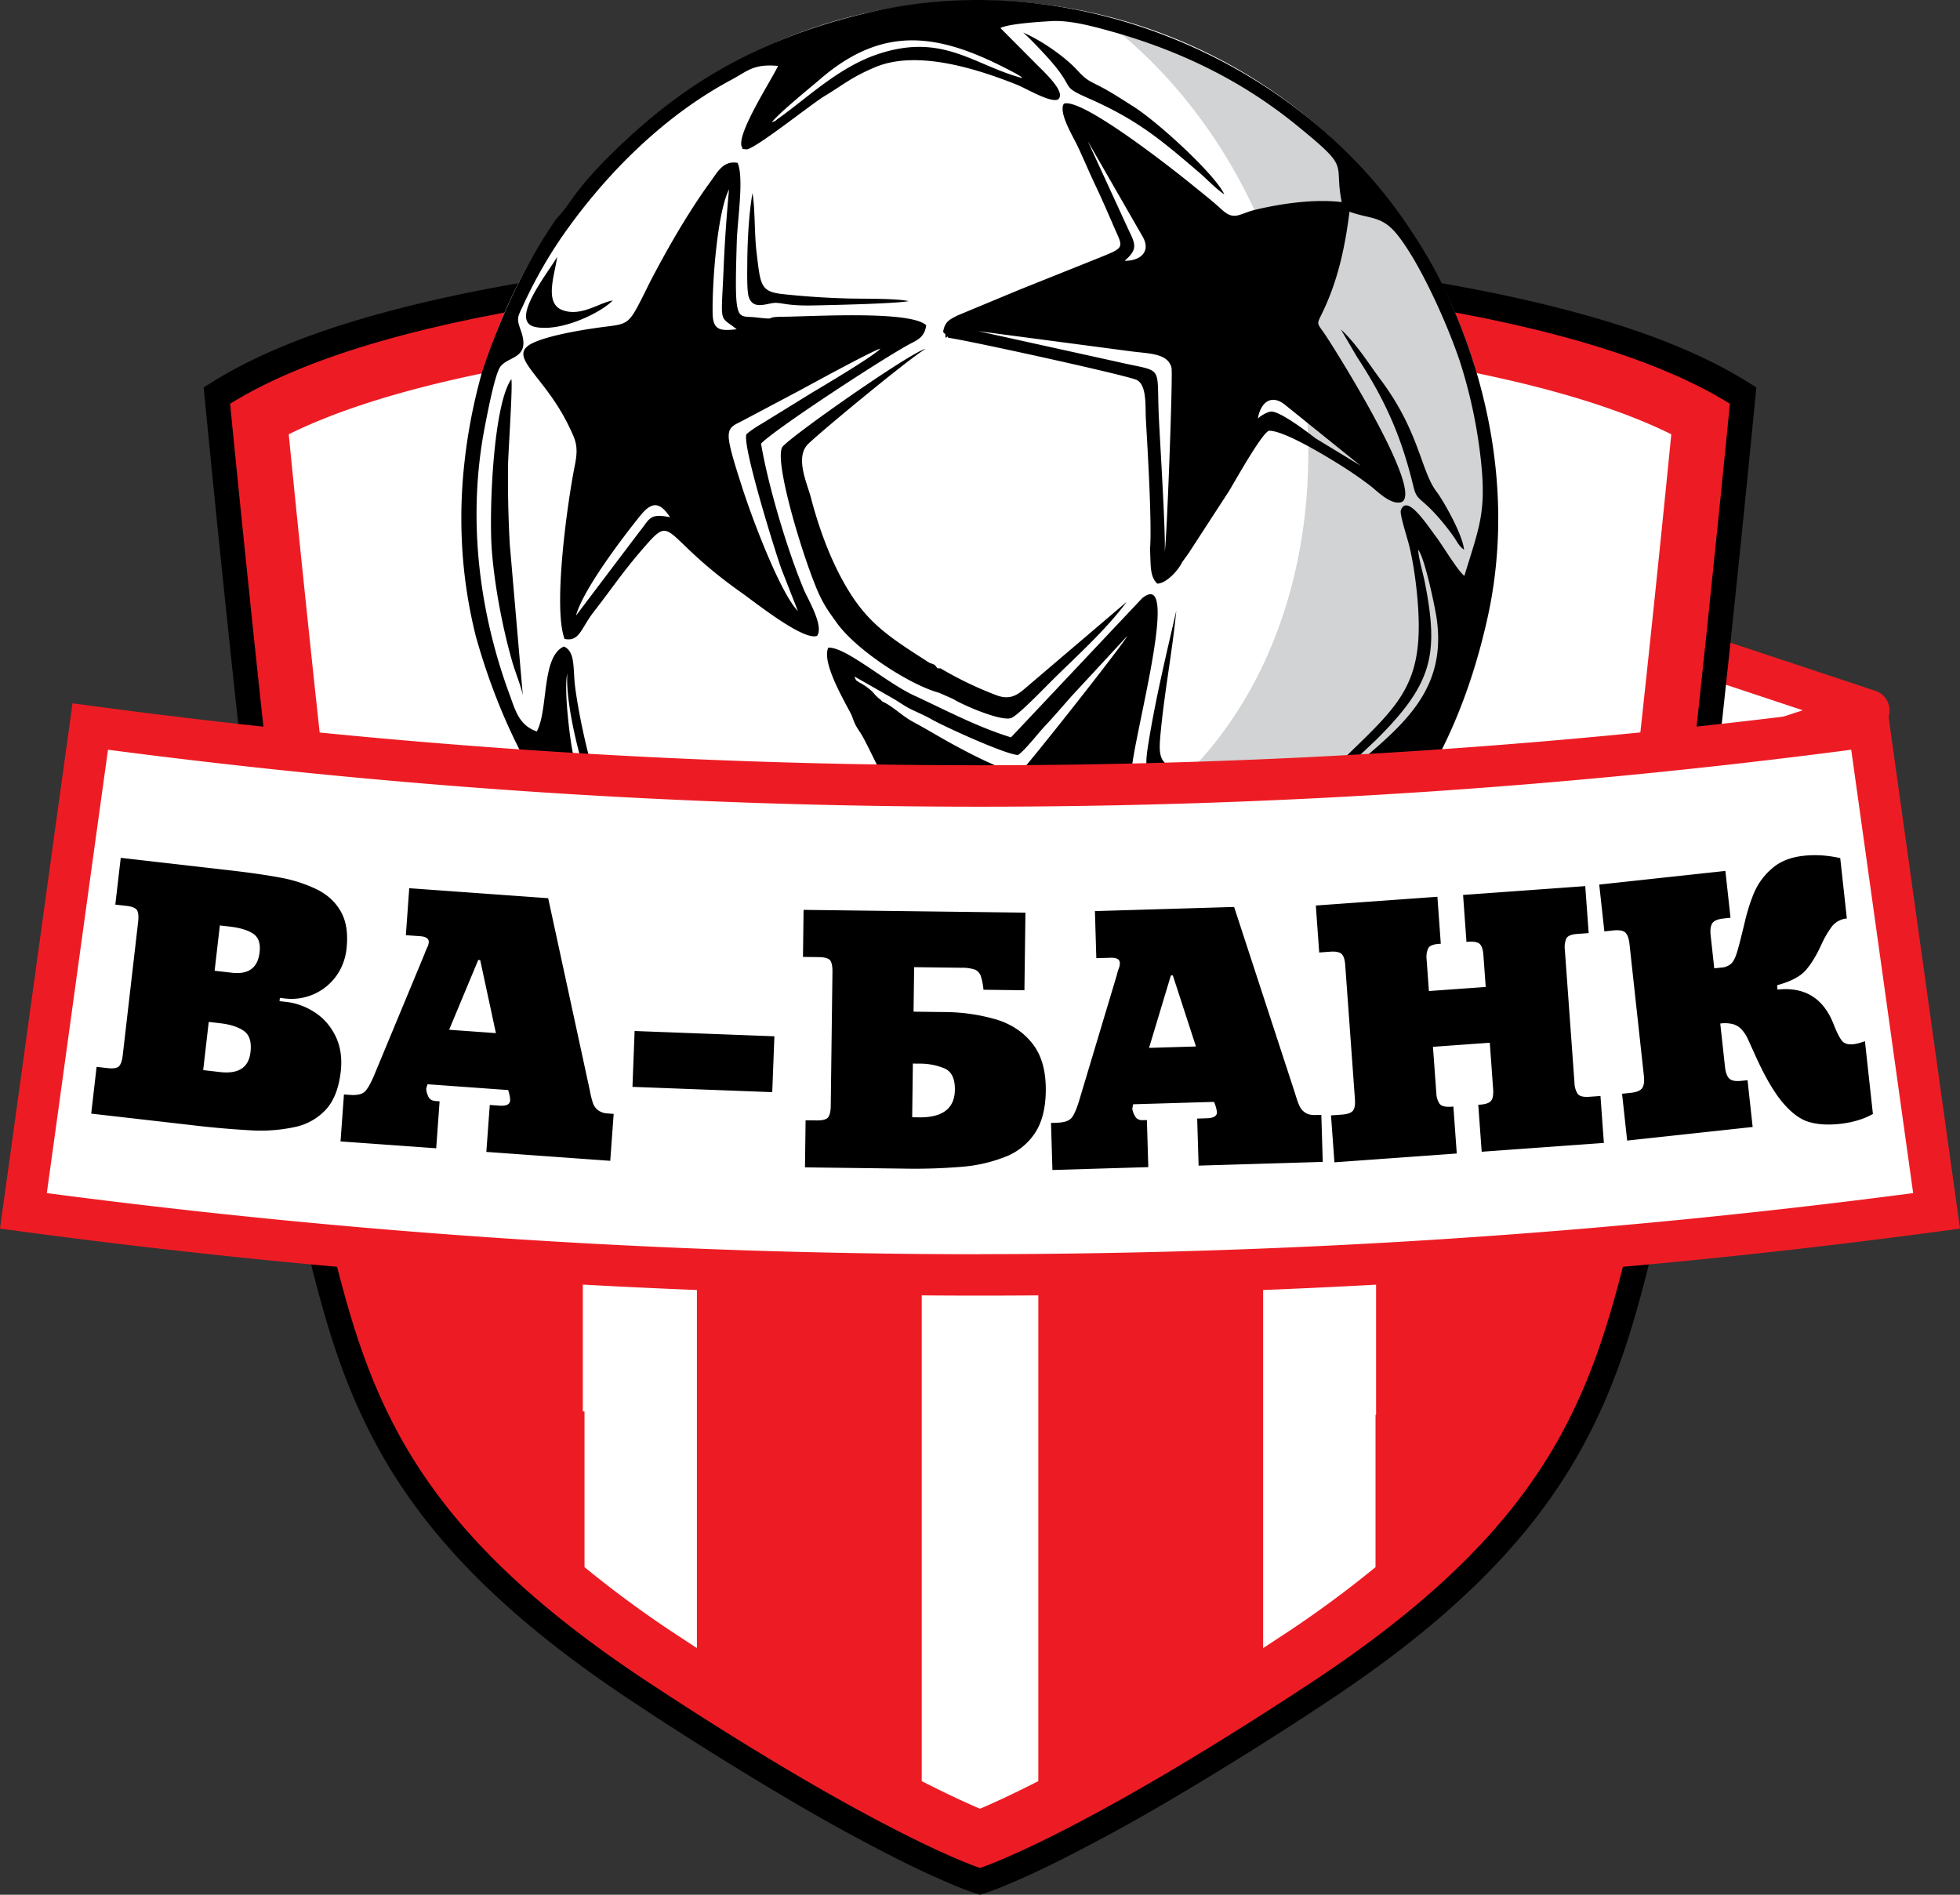 <svg width="60" height="58" fill="none" xmlns="http://www.w3.org/2000/svg"><rect width="100%" height="100%" fill="#333333" stroke="none"/><path fill-rule="evenodd" clip-rule="evenodd" d="M57.211 21.748l-8.082-2.684-.944 5.637 9.026-2.953z" fill="#fff"/><path fill-rule="evenodd" clip-rule="evenodd" d="M55.19 21.743l-5.556-1.845-.648 3.874 6.203-2.03zm-5.862-3.28l8.04 2.671a.635.635 0 0 1 .04 1.217l-9.026 2.952a.635.635 0 0 1-.823-.707l.943-5.636a.635.635 0 0 1 .825-.496z" fill="#ED1C24"/><path fill-rule="evenodd" clip-rule="evenodd" d="M30 8.368c-7.395 0-18.026.921-22.956 3.991 0 0 2.104 21.605 3.081 25.634 1.174 4.84 2.507 8.749 9.727 13.507C27.072 56.258 30 57.18 30 57.18s2.927-.922 10.148-5.68c7.22-4.758 8.553-8.667 9.727-13.507.977-4.029 3.081-25.634 3.081-25.634-4.93-3.07-15.56-3.99-22.956-3.99z" fill="#ED1C24"/><path fill-rule="evenodd" clip-rule="evenodd" d="M30 7.573c3.146 0 6.317.15 9.447.469 2.622.266 5.276.655 7.838 1.278 2.081.506 4.38 1.23 6.206 2.368l.275.17-.032.322a903.31 903.31 0 0 1-1.397 13.328c-.286 2.55-.584 5.103-.922 7.647-.133 1-.271 2-.43 2.996a26.28 26.28 0 0 1-.379 2.023c-.273 1.126-.566 2.25-.946 3.346-.676 1.951-1.588 3.655-2.895 5.264-1.72 2.118-3.944 3.864-6.215 5.361a106.225 106.225 0 0 1-4.7 2.94 58.656 58.656 0 0 1-3.204 1.76c-.605.307-1.222.603-1.85.863a7.918 7.918 0 0 1-.638.242L30 58l-.157-.05a7.934 7.934 0 0 1-.64-.242 27.232 27.232 0 0 1-1.85-.862 58.725 58.725 0 0 1-3.203-1.761 106.11 106.11 0 0 1-4.7-2.94c-2.271-1.497-4.494-3.243-6.215-5.361-1.307-1.609-2.219-3.312-2.895-5.264-.38-1.096-.673-2.22-.946-3.346-.16-.66-.272-1.352-.379-2.023a117.67 117.67 0 0 1-.43-2.996 380.821 380.821 0 0 1-.922-7.647A903.102 903.102 0 0 1 6.266 12.18l-.032-.321.275-.171c1.826-1.137 4.125-1.862 6.206-2.368 2.562-.623 5.216-1.011 7.838-1.278A93.54 93.54 0 0 1 30 7.572z" fill="#000"/><path fill-rule="evenodd" clip-rule="evenodd" d="M30 8.368c-7.395 0-18.026.921-22.956 3.991 0 0 2.104 21.605 3.081 25.634 1.174 4.84 2.507 8.749 9.727 13.507C27.072 56.258 30 57.18 30 57.18s2.927-.922 10.148-5.68c7.22-4.758 8.553-8.667 9.727-13.507.977-4.029 3.081-25.634 3.081-25.634-4.93-3.07-15.56-3.99-22.956-3.99z" fill="#ED1C24"/><path fill-rule="evenodd" clip-rule="evenodd" d="M30 55.367c-.377-.16-.966-.427-1.784-.845V39.498c-1.912-.049-4.333-.185-6.882-.371V50.45l-.546-.358a33.283 33.283 0 0 1-2.895-2.12v-4.764c-1.02-.086-2.02-.147-3.017-.274h-1.26c-.88-1.663-1.37-3.39-1.843-5.338-.715-2.949-2.172-16.592-2.934-24.302 4.798-2.378 14.216-3.237 21.161-3.237 6.946 0 16.364.86 21.162 3.237-.762 7.71-2.219 21.353-2.934 24.302-.479 1.973-.975 3.718-1.876 5.4-1.405.108-2.858.215-4.244.312v4.664a33.287 33.287 0 0 1-2.895 2.12l-.546.358V39.173c-2.55.15-4.97.264-6.882.315v15.034c-.819.418-1.407.685-1.785.845z" fill="#fff"/><path d="M29.993 31.542c8.738 0 15.822-7.058 15.822-15.763C45.815 7.073 38.73.016 29.993.016S14.17 7.073 14.17 15.779c0 8.705 7.084 15.763 15.822 15.763z" fill="#fff"/><path fill-rule="evenodd" clip-rule="evenodd" d="M34.347 1.058c9.533 8.026 7.526 27.627-9.13 26.073-1.462.023-6.318-2.198-7.665-2.56 2.817 4.22 7.646 6.971 13.075 6.883 8.502-.138 15.305-7.185 15.165-15.708-.116-7.059-4.956-12.95-11.445-14.688z" fill="#D1D3D4"/><path fill-rule="evenodd" clip-rule="evenodd" d="M31.492 31.535l.034-.025c-2.857.142-5.42-.242-7.69-1.152a14.857 14.857 0 0 1-2.004-.985 14.835 14.835 0 0 1-1.584-1.078 16.195 16.195 0 0 1-1.404-1.257l-.014-.014a16.71 16.71 0 0 1-.533-.565l-.049-.055c-1.7-1.911-2.93-4.228-3.688-6.95v-.002a14.745 14.745 0 0 1-.39-2.383 15.369 15.369 0 0 1 .045-2.887 17.025 17.025 0 0 1 .445-2.434c.028-.11.057-.221.088-.332a22.81 22.81 0 0 1 .243-.7c.552-1.508 1.226-2.838 2.022-3.992.217-.25.485-.636.688-.891.264-.334.526-.626.8-.907 2.336-2.394 4.846-3.794 8.151-4.557 6.08-1.404 12.778 1.307 16.293 6.32.397.567.855 1.3 1.196 1.994 1.3 2.644 2.277 6.4 1.371 10.34-.444 1.932-1.125 3.655-2.038 5.103a15.934 15.934 0 0 1-1.444 1.962c-.562.644-1.443 1.42-1.655 1.668-.154.114-.295.253-.481.363l-.204.187c-.127.166.048.078-.184.19-.191.094-.047-.034-.244.12-.103.079-.024.052-.186.15-.205.152-.451.259-.617.418-.755.292-1.568 1.086-3.897 1.756-.967.278-1.98.491-3.07.595zm-2.749-10.33l.428.188c.277.178 1.462.695 1.781.588.201-.068 1.026-.926 1.242-1.14.728-.724 1.667-1.56 2.295-2.417l-3.17 2.7c-.22.179-.449.305-.836.15a10.933 10.933 0 0 1-1.687-.813l-.103-.006c-.094-.144-.095-.102-.252-.173-1.117-.717-1.779-1.131-2.395-2.091-.532-.83-.937-1.867-1.221-2.955-.114-.436-.487-1.212-.104-1.626.25-.27 3.14-2.665 3.616-2.932-.449.09-4.283 2.78-4.397 3.02-.247.522.763 3.759 1.183 4.595.17.337.291.489.491.77.598.84 2.234 1.899 3.13 2.143zm10.67 6.774c.14-.166.217-.14.34-.31.343-.18 1.262-1.1 1.604-1.472.62-.676 1.05-1.079 1.145-2.092-.602.067-2.142.92-2.687.664-.078-.353.53-.767.743-.98 2.208-2.214 3.14-2.602 2.808-5.722-.05-.465-.121-.92-.22-1.337-.06-.25-.302-.987-.264-1.103.18-.539.815.455 1.1.832.178.237.652 1.027.846 1.168.453-1.484.673-1.941.51-3.495a15.255 15.255 0 0 0-.641-3.048c-.374-1.127-1.202-2.98-1.898-3.869-.487-.622-.824-.495-1.488-.734-.127 1.01-.32 1.93-.707 2.822-.318.733-.349.467.012 1.017.402.614 2.939 4.684 2.3 5.045-.324.12-.75-.326-.962-.49a11.702 11.702 0 0 0-.93-.642c-.358-.225-1.704-1.055-2.176-1.048-.217.061-1.058 1.575-1.23 1.854l-1.234 1.899-.196.272c-.132.273-.495.651-.76.656-.214-.198-.2-.51-.216-.882l-.007-.177c.062-.754-.071-3.015-.127-3.967-.022-.387.038-1.037-.272-1.205-.257-.139-5.326-1.247-5.776-1.294-.01-.013-.024-.048-.031-.038-.08.103-.052-.062-.058-.068l-.07-.072c.05-.322.208-.389.45-.51l1.876-.78c.872-.35 1.677-.67 2.545-1.02.721-.29.625-.29.347-.936-.183-.423-.342-.791-.553-1.238-.2-.42-.364-.819-.561-1.235-.12-.25-.585-1.013-.406-1.27.562-.2 3.507 2.14 3.957 2.509.293.24.596.475.873.73.395.365.528.122 1.07-.002.742-.172 1.736-.328 2.604-.225-.255-1.28.328-.967-1.41-2.376-1.655-1.341-3.538-2.263-5.675-2.857-.558-.155-1.238-.337-1.79-.307-.36.019-1.35.084-1.572.213l1.025 1.03c.256.267 1.027.94.731 1.16-.25.093-.955-.337-1.255-.457-1.311-.523-3.087-1.059-4.334-.536-.732.308-.966.532-1.563.892-.393.237-2.154 1.648-2.384 1.623-.241-.027-.058.013-.133-.067-.197-.37.92-2.079 1.105-2.486-.762-.07-.93.159-1.434.428-2.062 1.1-3.869 2.898-5.219 4.855a14.19 14.19 0 0 0-1.149 2.043c-.172.368-.21.39-.075.765.318.889-.378.776-.627 1.12-.168.235-.393 1.43-.464 1.79-.549 2.781-.203 5.653.743 8.226.18.486.288.955.839 1.145.362-.666.134-2.29.83-2.599.357.156.274.672.343 1.226.127 1.013.586 3.139 1.056 3.868.558.866 2.59 1.617 3.715 1.92.434.118 1.207.156 1.315.587-.278.544-2.135.237-2.644.494.053.208.438.654.632.817.63.532 2.451 1.312 3.252 1.59a15.54 15.54 0 0 0 5.42.854c.364-.007.929.04 1.166-.137.27-.202.484-.64.773-.749.346-.13.793.243 1.194.356.458.13.785-.063 1.176-.184.87-.27 3.347-1.271 3.879-1.884.236-.084.407-.256.612-.383.094-.133-.052-.015.107-.137.115-.087-.012-.05.154-.05zM27.01 21.474c.319.14.59.435.95.628.357.192.656.372 1.017.576.415.233 1.775.977 2.242.971.152-.11 3.136-3.882 3.293-4.185l-1.703 1.84c-.294.33-.534.616-.83.93-.212.227-.589.72-.813.877-.38-.01-2.28-.881-2.646-1.09-.21-.12-.382-.19-.615-.302-.209-.1-.379-.23-.578-.344l-1.174-.669c.072.15.014.084.149.184.137.064.312.192.403.285.076.08.068.085.157.167.09.085.06.032.148.133zm8.407 8.152c-.482-.007-1.373.138-1.538-.37-.18-.553.355-1.082.52-1.49-.328.153-.619.636-.79.948-.152.277-.479.982-.374 1.33.135.452.803.149 1.085.042.203-.077.36-.132.553-.207.122-.047.167-.06.293-.113.144-.059.146-.058.25-.14zM18.757 9.198c-.422.07-.98.513-1.551.29-.556-.217-.217-1.101-.15-1.626-.276.492-1.512 1.993-.654 2.151.804.148 2.01-.453 2.355-.815zm9.056.02c-.375-.09-1.453-.067-1.91-.083A24.738 24.738 0 0 1 23.934 9c-.665-.08-.655-.286-.777-1.304-.065-.546-.04-1.3-.121-1.786-.117.65-.157 1.53-.16 2.174-.002.232-.014.815.043.998.133.432.573.19.816.189.208-.002.382.09 1.097.08.586-.01 2.629-.057 2.981-.133zm8.195 9.48c-.31 1.358-.635 2.69-.858 4.091-.167 1.05-.009.973 1.063 1.15.692.115 1.405.166 2.1.216-.22-.14-1.407-.35-1.794-.476-.785-.257-1.077-.192-1.007-1.05.11-1.33.37-2.623.496-3.931zm8.81-1.87c-.04-.46-.633-1.502-.837-1.77-.494-.648-.519-1.833-1.72-3.44-.366-.488-.715-1.069-1.215-1.536l.493.841c.87 1.328 1.363 2.443 1.734 3.988.11.46.24.28.92 1.114.118.146.193.24.3.393.133.19.157.286.325.41zm-7.34-10.88c-.289-.619-2.037-2.216-2.784-2.689-.271-.171-.588-.378-.877-.538-.44-.243-.512-.214-.837-.569-.37-.404-1.079-.906-1.658-1.155.192.165.487.48.654.66 1.047 1.125.388.929 1.363 1.36 1.49.657 2.205 1.268 3.364 2.258.23.197.524.509.775.674zM22.18 28.499l.038.03.037.029.532.285c.203.096.398.19.591.278 3.004 1.364 5.182 1.641 8.422 1.361l-2.82-.354a38.153 38.153 0 0 1-3.522-.732l-3.278-.897zm-6.176-7.217l-.399-4.624a36.002 36.002 0 0 1-.052-2.438c.008-.412.147-2.428.1-2.614-.564.806-.687 4.117-.596 5.259.086 1.086.328 2.356.623 3.387.094.332.268.74.324 1.03zm12.24 3.701c.107.622-.27.66-.64.867l-2.908 1.482c.744-.157 1.695-.55 2.324-.86.834-.412 2.072-.845 1.223-1.489zm6.627-.175c2.103.342 3.282.095 3.663.139l-3.509-.42c-.548-.073-.588-.105-.708-.546-.45.53.074.749.554.827zm-3.921-2.236c-1.068-.331-2.013-.842-2.959-1.278-.874-.403-2.108-1.5-2.635-1.468-.207.445.469 1.591.688 2.016.058.114.077.207.132.32.079.16.123.2.2.33.298.514.543 1.181 1.02 1.835.578.79.502.787-.49 1.338l-2.04 1.07c-.302.145-.846.256-.946.66.537.567 4.32.655 5.08.652.535-.002.677-.089 1.14.199.673.418 1.024.8 1.505 1.303.175.184.426.624.747.605.339-.02.489-.44.655-.791.332-.703.635-1.946.852-2.132.35-.3 1.385-.507 1.897-.687.945-.331 1.892-.666 2.76-1.11.29-.15.697-.259.718-.65-.222-.291-.917-.277-1.353-.315-.387-.033-3.126-.364-3.272-.621-.221-.393 1.628-6.602.314-5.535L30.95 22.57zm-13.32-3.724l1.941-2.567c.32-.388.296-.582.942-.447-.322-.49-.568-.48-.92-.04-.558.693-1.751 2.266-1.962 3.054zm6.796-.141l-.503-1.282c-.223-.628-1.22-3.847-1.07-4.135.105-.098.329-.243.467-.321l1.56-.962c.2-.118 1.905-1.127 2.072-1.337-.286.088-2.06 1.059-2.45 1.27l-1.832.971c-.26.126-.403.197-.353.57.048.36.279 1.048.392 1.405.304.96 1.17 3.257 1.717 3.82zm-1.875-8.627c-.549-.448-.476-.078-.398-1.9.033-.79.09-1.582.164-2.383-.361.712-.518 2.865-.502 3.795.01.549.267.534.736.488zm-5.27 9.478c.463.096.497-.32.905-.843.28-.358.532-.707.79-1.048.252-.334.51-.65.795-.975.857-.978.484-.271 2.94 1.46.384.27 1.878 1.468 2.3 1.314.221-.298-.282-1.127-.401-1.412-.51-1.215-1.1-3.203-1.313-4.474.385-.415 3.6-2.525 4.515-3.029.238-.131.497-.212.54-.597-.497-.453-3.437-.267-4.385-.258-.65.006-.086.105-.826.02-.598-.07-.666.25-.586-2.337.02-.649.224-1.933.025-2.393-.437-.082-.615.28-.841.59-.22.3-.413.591-.614.907-.39.612-.761 1.268-1.123 1.95-.187.353-.334.682-.526 1.028-.244.439-.375.469-.882.532-.66.081-1.704.252-2.232.483-.94.41.28.953 1.062 2.59.197.41.29.591.176 1.162-.247 1.24-.672 4.381-.318 5.33zm.085 1.062c-.111.452.076 1.997.175 2.452.153.695.377 1.53.67 2.09.523.996 3.197 1.886 4.345 2.041-.24-.151-3.586-1.015-4.16-2.221-.496-1.045-1.095-3.282-1.03-4.362zm24.14 2.798c1.502-1.265 2.795-2.345 2.468-4.523-.04-.264-.35-1.81-.563-2.069.033.347.14.667.209 1.013.436 2.223.217 3.105-1.495 4.81l-1.407 1.326.788-.557zm-3.001-10.602c.037-.054.274-.207.4-.217.276-.021 1.139.644 1.367.819l1.377.836-2.303-1.855c-.43-.353-.757-.08-.841.417zm-3.895-2.063l-4.665-.616 4.273.942c1.47.343 1.168.016 1.262 1.801.047.908.201 3.41.176 3.995.061-.281.254-5.435.206-5.62-.115-.448-.692-.427-1.252-.502zm-.184-2.77c.463.008.815-.267.56-.727L33.299 4.32l1.255 2.73c.216.44.27.59-.128.934zm-10.8-4.24c.177-.067.07-.024.216-.127.888-.63 1.832-1.559 3.036-1.96 1.992-.663 2.929.343 4.42.735-.048-.048.008-.009-.1-.08a3.786 3.786 0 0 0-.111-.065c-2.159-1.156-3.927-1.587-5.963.162-.358.308-1.241 1.018-1.498 1.334z" fill="#000"/><path fill-rule="evenodd" clip-rule="evenodd" d="M59.282 37.066a219.718 219.718 0 0 1-58.565 0c.686-4.942 1.36-9.885 2.046-14.827a204.54 204.54 0 0 0 54.45 0l2.07 14.827z" fill="#fff"/><path fill-rule="evenodd" clip-rule="evenodd" d="M59.367 37.694A220.717 220.717 0 0 1 30 39.66 220.68 220.68 0 0 1 .633 37.693L0 37.61l.087-.63c.383-2.754.709-5.122 1.034-7.486.356-2.584.711-5.169 1.013-7.34l.086-.625.628.084a204.15 204.15 0 0 0 54.28 0l.628-.084.087.624 2.07 14.827.087.63-.633.084zM30 38.39c9.541 0 19.074-.623 28.566-1.868L56.67 22.95a205.376 205.376 0 0 1-26.679 1.744A205.66 205.66 0 0 1 3.306 22.95c-.34 2.453-.634 4.582-.927 6.712-.328 2.385-.655 4.768-.946 6.86A219.399 219.399 0 0 0 30 38.393z" fill="#ED1C24"/><path fill-rule="evenodd" clip-rule="evenodd" d="M3.696 26.259l3.271.375c.659.075 1.195.152 1.61.23a4.32 4.32 0 0 1 1.119.36c.33.162.579.393.743.69.166.296.221.676.167 1.143a1.74 1.74 0 0 1-.313.82 1.69 1.69 0 0 1-1.583.686l-.142-.017-.011.1.222.026c.294.034.578.138.85.313.273.174.487.418.641.73.154.313.208.678.16 1.095-.059.506-.21.89-.455 1.157a1.792 1.792 0 0 1-.965.536 4.99 4.99 0 0 1-1.312.099 29.213 29.213 0 0 1-1.877-.166l-.233-.027-2.796-.32.165-1.432.336.039c.186.021.305-.001.358-.065.054-.064.089-.175.107-.335l.47-4.072c.019-.158.01-.276-.028-.35-.036-.075-.146-.123-.334-.145l-.336-.038.166-1.432zm2.874 3.457l.527.06c.512.06.796-.15.85-.627.032-.27-.035-.461-.2-.57-.166-.107-.402-.18-.713-.215l-.304-.035-.16 1.387zm-.35 3.041l.516.06c.567.064.878-.138.932-.608.037-.317-.032-.535-.208-.655-.174-.12-.417-.197-.726-.232l-.344-.04-.17 1.475zm6.308-5.568l-.104 1.438.439.031c.183.014.27.076.262.19a.398.398 0 0 1-.053.164l-.012.03a.349.349 0 0 1-.022.047l-.023.062c-.009.02-.013.035-.018.048l-1.525 3.672c-.11.268-.21.447-.296.537-.088.088-.242.124-.465.108l-.182-.013-.105 1.437 2.929.21.104-1.437-.124-.009c-.113-.008-.19-.058-.227-.15a.634.634 0 0 1-.059-.23l.04-.134 2.47.178c.044.15.064.256.059.32-.009.12-.118.172-.328.157l-.295-.021-.105 1.437 3.793.273.105-1.437-.175-.013a.538.538 0 0 1-.308-.103.48.48 0 0 1-.154-.221 3.09 3.09 0 0 1-.096-.393l-1.272-5.872-4.253-.306zm2.112 2.196l.06.004.481 2.236-1.432-.103.891-2.137zm4.721 3.885l.066-1.71 4.279.162-.066 1.71-4.279-.162zm12.03-5.333l-.031 2.376-1.254-.016a1.783 1.783 0 0 0-.087-.433.323.323 0 0 0-.182-.186 1.254 1.254 0 0 0-.406-.054l-1.447-.018-.018 1.362.91.012a5.75 5.75 0 0 1 1.623.228c.468.143.84.394 1.115.749.274.354.407.832.4 1.438-.007.533-.116.962-.33 1.286a1.91 1.91 0 0 1-.894.724 4.618 4.618 0 0 1-1.328.31 17.42 17.42 0 0 1-1.833.057l-2.987-.038.019-1.44.336.003c.19.003.31-.031.358-.1.049-.069.074-.183.076-.345l.052-4.098c.002-.16-.018-.276-.063-.346-.045-.07-.165-.107-.359-.11l-.48-.006.018-1.44 6.791.085zM27.924 34.2l.204.003c.727.01 1.096-.271 1.103-.844.005-.341-.101-.559-.316-.653a1.96 1.96 0 0 0-.766-.147l-.204-.002-.021 1.643zm5.594-6.31l4.261-.127 1.867 5.712c.05.168.095.296.135.381a.48.48 0 0 0 .177.205c.08.052.184.075.316.071l.175-.005.043 1.44-3.8.114-.044-1.44.295-.01c.211-.006.314-.069.31-.189a1.06 1.06 0 0 0-.09-.312l-2.476.073-.025.138a.65.65 0 0 0 .081.223c.047.087.128.13.242.126l.124-.004.043 1.441-2.935.088-.043-1.441.183-.006c.223-.006.373-.058.451-.154.077-.098.158-.286.24-.565l1.142-3.807.012-.05.017-.064a.372.372 0 0 0 .017-.049.44.44 0 0 1 .01-.03.395.395 0 0 0 .035-.169c-.003-.114-.097-.167-.28-.162l-.44.013-.043-1.44zm2.325 1.97l-.668 2.217 1.436-.043-.708-2.176-.06.002zm5.007 5.72l3.745-.27-.104-1.437-.063.005c-.186.013-.307-.018-.362-.093a.628.628 0 0 1-.097-.326l-.103-1.415 1.74-.125.102 1.415c.012.174-.008.294-.061.36-.053.068-.164.108-.334.12l-.06.004.105 1.438 3.74-.27-.104-1.437-.345.025c-.182.013-.3-.018-.355-.093a.647.647 0 0 1-.095-.326l-.296-4.088a.665.665 0 0 1 .045-.336c.04-.082.154-.13.339-.143l.346-.025-.105-1.438-3.74.27.104 1.437.06-.004c.169-.013.285.011.347.069.062.057.1.175.112.35l.07.965-1.739.125-.07-.966a.673.673 0 0 1 .044-.334c.04-.084.15-.131.33-.144l.06-.004-.104-1.438-3.722.268.104 1.438.337-.025c.17-.012.285.012.348.07.062.057.1.173.112.349l.296 4.088c.013.174-.007.294-.06.36-.054.067-.165.107-.334.12l-.338.024.105 1.437zm11.627-5.938l.213-.023a.504.504 0 0 0 .305-.12c.068-.066.128-.182.18-.352.052-.168.132-.484.242-.945.08-.335.177-.635.289-.896a2.02 2.02 0 0 1 .537-.719c.244-.217.567-.346.966-.39.368-.04.743-.016 1.125.071l.202 1.847a.66.66 0 0 0-.445.23 2.99 2.99 0 0 0-.339.58c-.156.34-.319.603-.488.789-.168.186-.456.334-.864.445l.014.134c.845-.092 1.422.273 1.73 1.093.087.218.165.374.239.468.071.093.19.129.357.11.083-.008.201-.038.35-.092l.244 2.228c-.282.158-.62.261-1.015.304-.377.04-.7.017-.968-.067-.267-.086-.532-.29-.798-.61s-.544-.806-.836-1.456l-.222-.49a1.195 1.195 0 0 0-.164-.25.573.573 0 0 0-.258-.174.981.981 0 0 0-.412-.025l.146 1.332c.018.168.061.284.128.35.07.067.191.091.369.072l.192-.02.157 1.432-3.842.416-.156-1.433.263-.028c.186-.02.304-.07.355-.148.052-.078.069-.202.05-.372l-.44-4.03c-.018-.173-.06-.291-.127-.356-.067-.062-.192-.085-.38-.064l-.263.028-.157-1.433 3.862-.418.157 1.433-.213.023c-.18.02-.294.068-.345.147-.051.077-.069.202-.05.371l.11 1.008z" fill="#000"/><path fill-rule="evenodd" clip-rule="evenodd" d="M48.186 38.202h-6.061v9.707l6.06-5.26v-4.447zm-36.404.194h6.06v9.707l-6.06-5.261v-4.446z" fill="#ED1C24"/></svg>